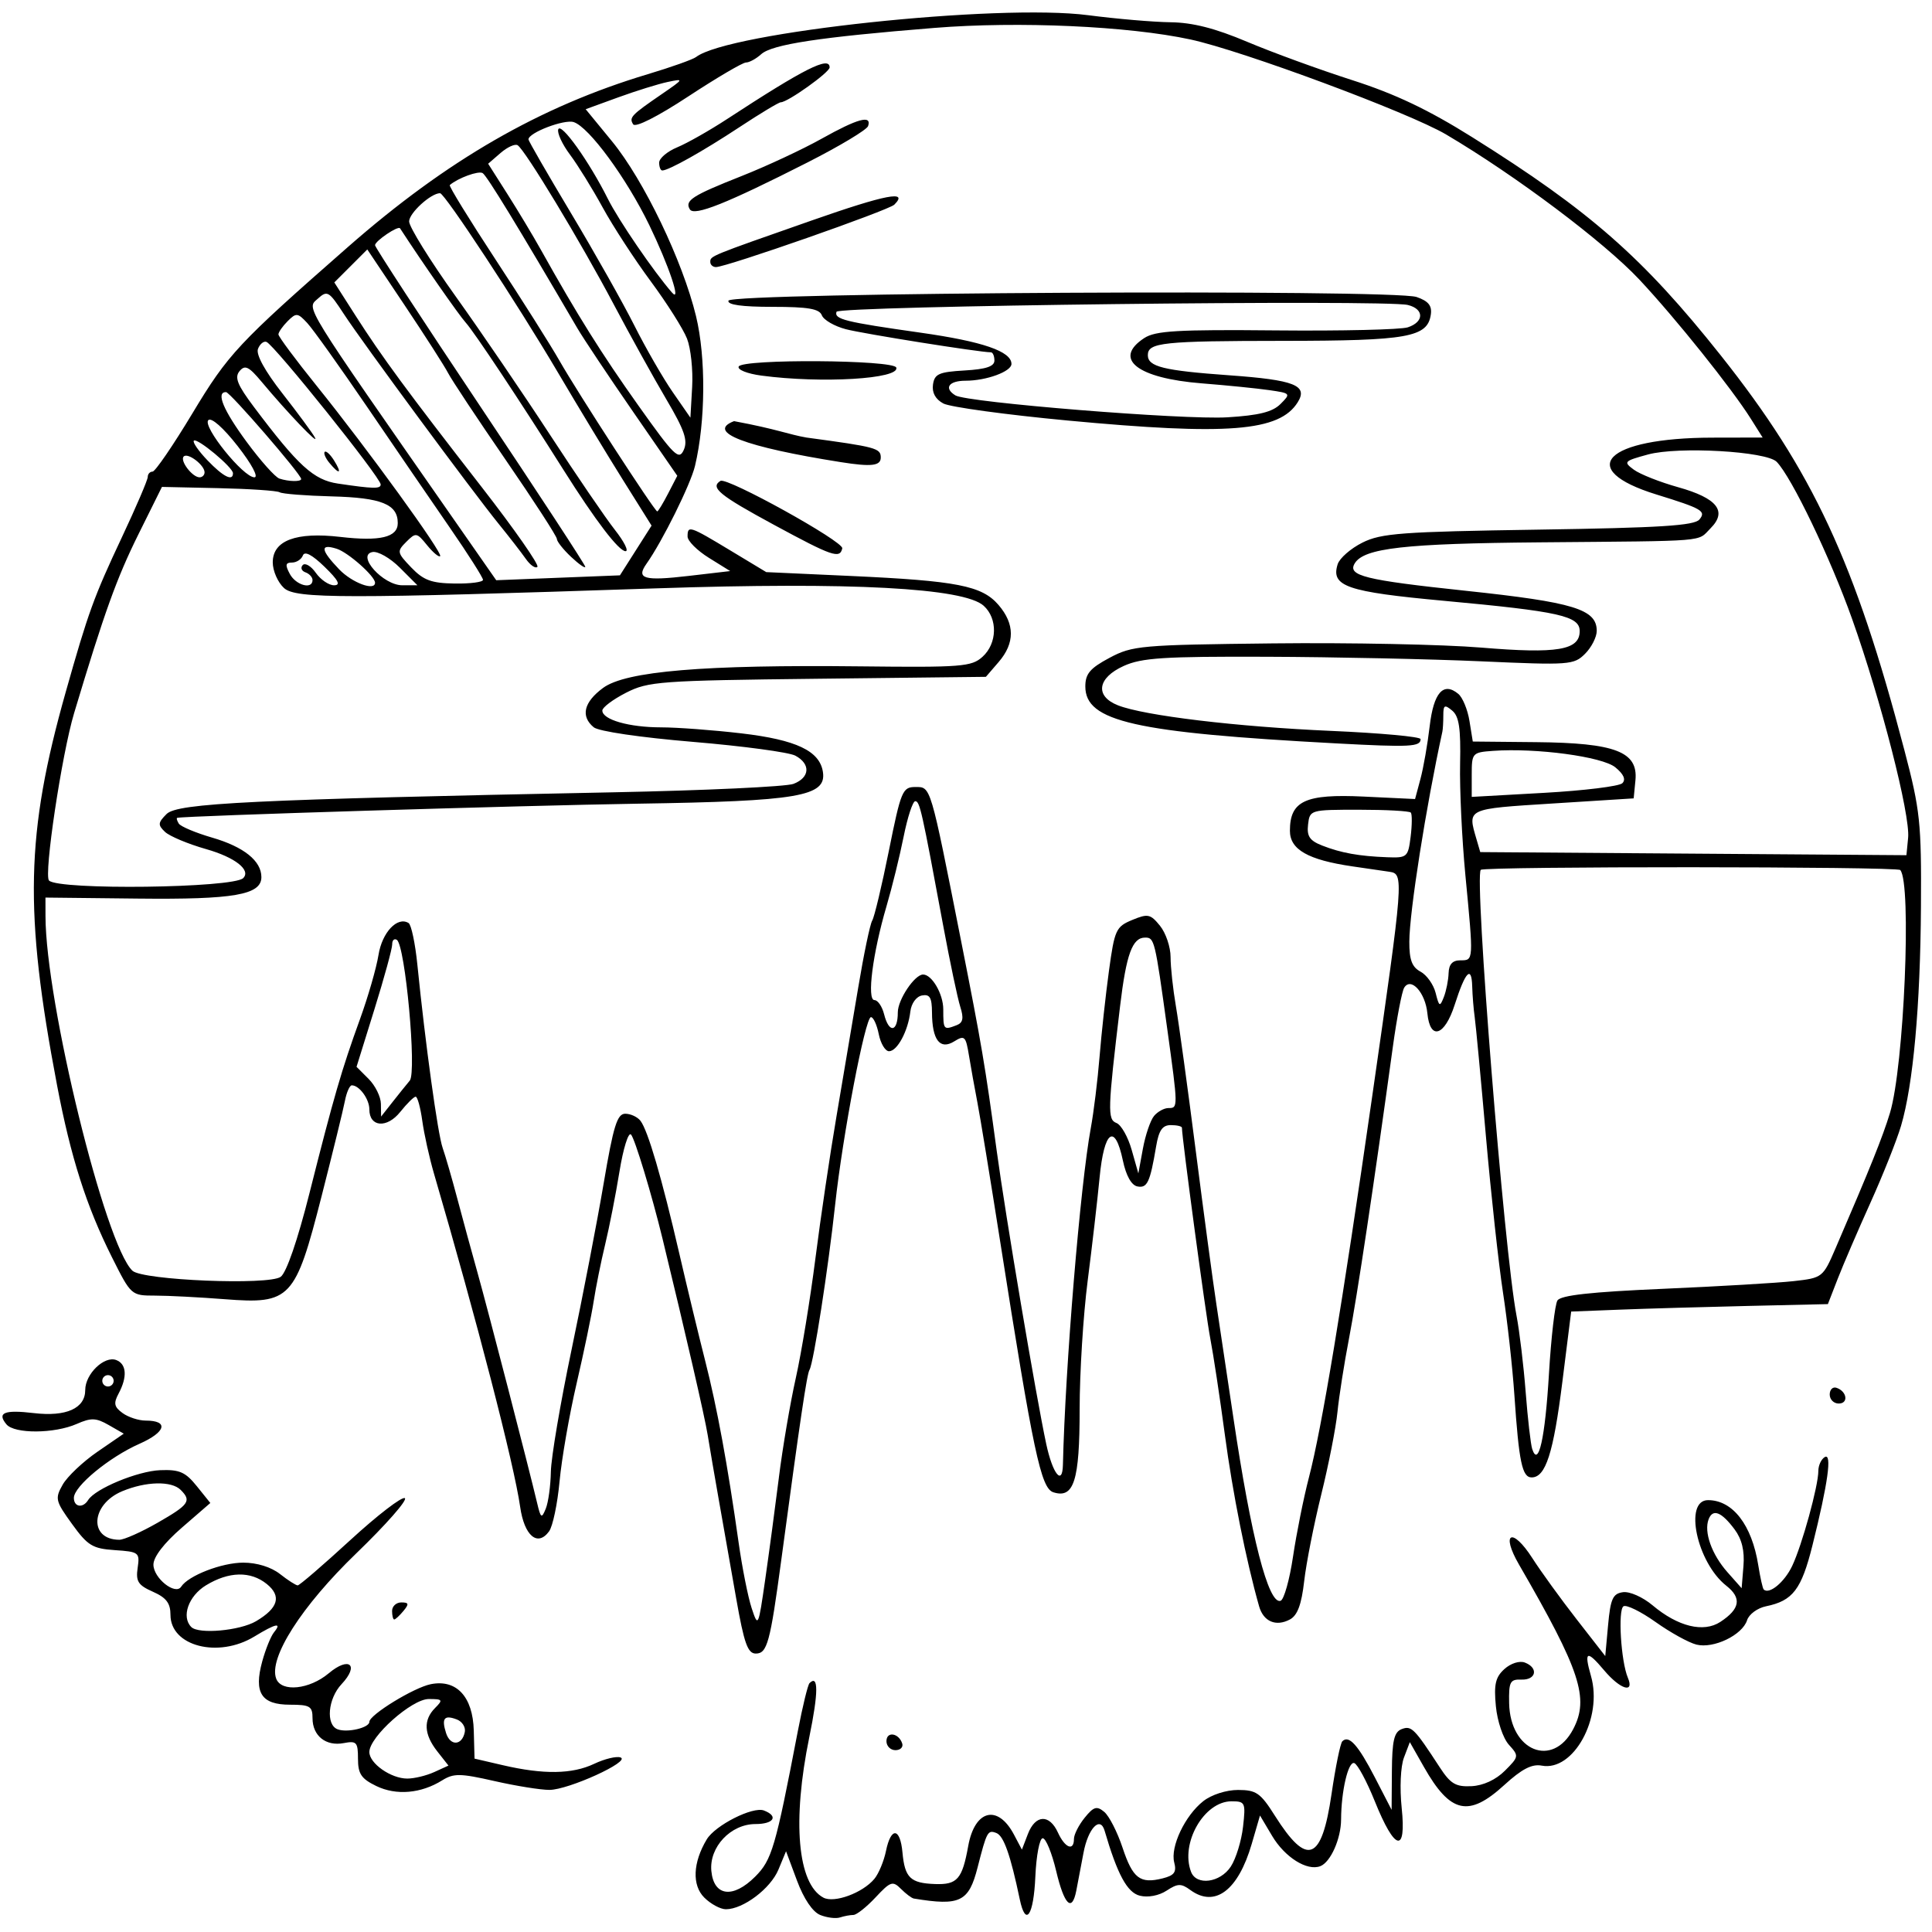 <?xml version="1.0" encoding="UTF-8" standalone="no"?>
<!-- Created with Inkscape (http://www.inkscape.org/) -->

<svg
   xmlns:dc="http://purl.org/dc/elements/1.1/"
   xmlns:cc="http://creativecommons.org/ns#"
   xmlns:rdf="http://www.w3.org/1999/02/22-rdf-syntax-ns#"
   xmlns:svg="http://www.w3.org/2000/svg"
   xmlns="http://www.w3.org/2000/svg"
   xmlns:sodipodi="http://sodipodi.sourceforge.net/DTD/sodipodi-0.dtd"
   xmlns:inkscape="http://www.inkscape.org/namespaces/inkscape"
   version="1.1"
   id="svg3713"
   width="340"
   height="340"
   viewBox="0 0 340 340"
   sodipodi:docname="dimanche_icon.svg"
   inkscape:export-filename="C:\Users\Flow\Desktop\image.png"
   inkscape:export-xdpi="300.01196"
   inkscape:export-ydpi="300.01196"
   inkscape:version="0.92.4 (5da689c313, 2019-01-14)">
  <defs
     id="defs3717" />
  <sodipodi:namedview
     pagecolor="#ffffff"
     bordercolor="#666666"
     borderopacity="1"
     objecttolerance="10"
     gridtolerance="10"
     guidetolerance="10"
     inkscape:pageopacity="0"
     inkscape:pageshadow="2"
     inkscape:window-width="1280"
     inkscape:window-height="738"
     id="namedview3715"
     showgrid="false"
     inkscape:zoom="1.5852941"
     inkscape:cx="107.64619"
     inkscape:cy="157.22366"
     inkscape:window-x="-8"
     inkscape:window-y="-8"
     inkscape:window-maximized="1"
     inkscape:current-layer="svg3713" />
  <path
     style="fill:#000000"
     d="m 144.345,337.005 c -1.337,-0.54 -2.888,-2.835 -4.085,-6.043 l -1.93,-5.173 -1.336,3.224 c -1.384,3.342 -6.196,6.977 -9.245,6.984 -0.963,0.002 -2.679,-0.926 -3.815,-2.061 -2.175,-2.175 -2.002,-6.173 0.442,-10.235 1.5,-2.492 8.113,-5.832 10.065,-5.083 2.606,1 1.743,2.384 -1.488,2.384 -4.363,0 -8.173,4.055 -7.767,8.267 0.43,4.458 3.807,4.892 7.709,0.99 2.946,-2.946 3.564,-5.056 7.514,-25.635 0.832,-4.333 1.754,-8.121 2.05,-8.417 1.591,-1.591 1.579,1.641 -0.035,9.496 -3.038,14.786 -2.072,25.813 2.474,28.246 1.908,1.021 6.919,-0.821 8.977,-3.3 0.757,-0.913 1.676,-3.119 2.041,-4.903 0.876,-4.283 2.499,-4.139 2.903,0.256 0.41,4.461 1.388,5.407 5.747,5.559 3.905,0.136 4.773,-0.864 5.827,-6.708 1.15,-6.379 5.206,-7.377 8.055,-1.982 l 1.39,2.631 1.055,-2.75 c 1.316,-3.428 3.786,-3.545 5.287,-0.25 1.237,2.715 2.818,3.338 2.818,1.111 0,-0.764 0.848,-2.437 1.885,-3.718 1.587,-1.96 2.132,-2.123 3.445,-1.034 0.858,0.712 2.306,3.542 3.219,6.289 1.805,5.433 3.081,6.412 7.058,5.414 2.059,-0.517 2.485,-1.102 2.041,-2.799 -0.719,-2.751 1.888,-8.254 5.113,-10.791 1.448,-1.139 4.036,-1.972 6.123,-1.971 3.198,0.002 3.944,0.523 6.47,4.521 5.705,9.03 8.244,8.058 9.979,-3.818 0.693,-4.748 1.547,-8.918 1.897,-9.268 1.158,-1.158 2.775,0.64 5.741,6.385 l 2.932,5.679 0.048,-6.781 c 0.038,-5.39 0.392,-6.913 1.723,-7.424 1.713,-0.657 2.23,-0.139 6.688,6.705 1.906,2.927 2.822,3.473 5.599,3.337 2.066,-0.101 4.282,-1.125 5.869,-2.712 2.486,-2.486 2.504,-2.6 0.714,-4.577 -1.024,-1.132 -2.037,-4.132 -2.293,-6.789 -0.368,-3.833 -0.075,-5.107 1.501,-6.534 1.119,-1.013 2.664,-1.502 3.603,-1.142 2.432,0.933 1.996,3.088 -0.605,2.997 -2.005,-0.071 -2.241,0.383 -2.164,4.16 0.17,8.422 7.642,11.458 11.265,4.576 2.871,-5.455 1.27,-10.325 -9.529,-28.979 -3.274,-5.655 -1.192,-6.648 2.352,-1.122 1.512,2.357 5.017,7.197 7.788,10.754 l 5.039,6.469 0.5,-5.469 c 0.422,-4.611 0.831,-5.516 2.612,-5.77 1.174,-0.168 3.491,0.859 5.216,2.31 4.458,3.751 8.968,4.856 11.922,2.92 3.487,-2.285 3.803,-4.205 1.048,-6.372 C 298.626,274.987 296.281,264 300.585,264 c 4.344,0 7.714,4.364 8.84,11.448 0.344,2.165 0.775,4.085 0.957,4.267 0.956,0.956 3.652,-1.266 5.012,-4.133 1.737,-3.661 4.606,-14.084 4.606,-16.734 0,-0.952 0.499,-2.039 1.109,-2.416 1.341,-0.829 0.594,4.568 -2.153,15.55 -1.94,7.759 -3.448,9.731 -8.177,10.699 -1.496,0.306 -2.991,1.408 -3.321,2.449 -0.83,2.615 -5.889,5.051 -8.914,4.292 -1.36,-0.341 -4.593,-2.128 -7.185,-3.971 -2.592,-1.843 -5.134,-3.09 -5.65,-2.772 -1.005,0.621 -0.453,9.678 0.766,12.571 1.2,2.848 -1.346,2.058 -4.165,-1.292 -3.071,-3.649 -3.592,-3.424 -2.322,1.005 2.114,7.372 -3.085,16.826 -8.667,15.759 -1.725,-0.33 -3.508,0.593 -6.593,3.413 -6.275,5.736 -9.489,5.014 -14.14,-3.174 l -2.483,-4.372 -1.036,2.725 c -0.591,1.556 -0.762,5.349 -0.397,8.841 0.849,8.122 -1.198,7.617 -4.734,-1.168 -1.408,-3.498 -3.034,-6.518 -3.613,-6.712 -1.062,-0.354 -2.296,4.933 -2.316,9.927 -0.014,3.395 -1.852,7.522 -3.658,8.215 -2.332,0.895 -6.237,-1.558 -8.478,-5.326 L 221.738,319.5 l -1.456,5 c -2.389,8.201 -6.476,11.272 -10.797,8.112 -1.627,-1.19 -2.224,-1.174 -4.184,0.11 -1.349,0.884 -3.28,1.248 -4.71,0.89 -2.225,-0.558 -3.941,-3.726 -6.201,-11.445 -0.777,-2.652 -2.908,-0.407 -3.715,3.914 -0.454,2.431 -1.025,5.432 -1.269,6.669 -0.757,3.84 -2.117,2.495 -3.54,-3.5 -0.751,-3.163 -1.815,-5.75 -2.365,-5.75 -0.55,0 -1.133,3.038 -1.296,6.75 -0.302,6.892 -1.707,8.943 -2.742,4 -1.63,-7.787 -2.823,-11.174 -4.113,-11.669 -1.526,-0.586 -1.686,-0.293 -3.308,6.053 -1.552,6.072 -3.082,6.819 -11.221,5.478 -0.373,-0.061 -1.393,-0.826 -2.267,-1.7 -1.451,-1.451 -1.837,-1.321 -4.473,1.5 -1.587,1.698 -3.342,3.088 -3.902,3.088 -0.559,0 -1.616,0.197 -2.349,0.437 -0.732,0.241 -2.302,0.046 -3.487,-0.433 z m 72.256,-8.519 c 0.906,-1.383 1.875,-4.533 2.153,-7 C 219.236,317.216 219.138,317 216.719,317 c -4.819,0 -9.046,7.379 -7.112,12.418 0.95,2.475 5.127,1.918 6.994,-0.933 z m 88.658,-59.34 c -2.314,-3.099 -3.837,-3.689 -4.572,-1.773 -0.858,2.237 0.546,6.182 3.313,9.305 l 2.5,2.822 0.32,-3.917 c 0.218,-2.669 -0.279,-4.721 -1.561,-6.437 z M 66.215,314.307 C 63.578,313.03 63,312.168 63,309.514 63,306.599 62.751,306.325 60.494,306.756 57.355,307.357 55,305.48 55,302.378 55,300.274 54.543,300 51.035,300 c -5.05,0 -6.395,-2.093 -4.89,-7.607 0.585,-2.141 1.521,-4.455 2.081,-5.143 1.462,-1.795 0.305,-1.544 -3.452,0.746 C 38.41,291.877 30,289.709 30,284.187 c 0,-2.056 -0.738,-3.026 -3.095,-4.069 -2.604,-1.153 -3.029,-1.819 -2.68,-4.197 0.397,-2.705 0.224,-2.84 -4.012,-3.124 -3.928,-0.264 -4.779,-0.784 -7.542,-4.607 -2.923,-4.044 -3.024,-4.469 -1.643,-6.909 0.809,-1.43 3.56,-4.035 6.112,-5.79 l 4.64,-3.19 -2.64,-1.514 c -2.24,-1.285 -3.095,-1.314 -5.64,-0.196 -3.934,1.729 -10.958,1.767 -12.369,0.067 -1.701,-2.05 -0.378,-2.593 4.816,-1.978 C 11.649,249.356 15,247.853 15,244.62 c 0,-2.829 3.365,-6.077 5.463,-5.272 1.817,0.697 1.975,2.966 0.411,5.889 -0.92,1.719 -0.794,2.349 0.691,3.434 1,0.731 2.83,1.329 4.068,1.329 4.119,0 3.578,2.02 -1.096,4.087 C 19.213,256.442 13,261.567 13,263.604 c 0,1.621 1.593,1.864 2.509,0.382 1.237,-2.002 8.708,-5.1 12.681,-5.259 3.39,-0.135 4.441,0.323 6.438,2.806 L 37.015,264.5 32.008,268.84 C 28.87,271.559 27,273.99 27,275.349 c 0,2.377 3.869,5.452 4.884,3.882 C 33.148,277.277 39.031,275 42.815,275 c 2.401,0 4.898,0.774 6.457,2 1.398,1.1 2.802,2 3.12,2 0.317,0 4.48,-3.583 9.25,-7.962 4.77,-4.379 9.091,-7.703 9.603,-7.387 0.511,0.316 -3.334,4.686 -8.545,9.712 -9.642,9.299 -15.48,18.442 -14.089,22.066 0.922,2.404 5.851,1.894 9.237,-0.955 3.61,-3.038 5.446,-1.48 2.256,1.914 -2.394,2.549 -2.799,7.131 -0.701,7.936 C 61.1,304.976 65,304.064 65,303.016 c 0,-1.231 7.831,-6.032 10.811,-6.628 4.525,-0.905 7.405,2.203 7.566,8.164 l 0.133,4.936 4.995,1.16 c 7.158,1.662 12.2,1.586 16.056,-0.244 1.85,-0.878 3.943,-1.382 4.651,-1.12 1.841,0.68 -9.157,5.695 -12.515,5.707 -1.541,0.005 -5.9,-0.695 -9.685,-1.556 -6.023,-1.37 -7.172,-1.385 -9.197,-0.122 -3.725,2.323 -8.084,2.697 -11.6,0.994 z m 10.199,-2.45 2.508,-1.143 -1.96,-2.492 c -2.369,-3.011 -2.497,-5.543 -0.389,-7.651 C 78,299.143 77.898,299 75.454,299 72.46,299 65,305.655 65,308.326 65,310.336 68.804,313 71.675,313 c 1.227,0 3.359,-0.514 4.738,-1.143 z m 5.386,-7.065 c 0.165,-0.848 -0.462,-1.834 -1.393,-2.191 -2.226,-0.854 -2.736,-0.219 -1.912,2.377 0.746,2.352 2.836,2.234 3.306,-0.187 z M 45.064,285.303 c 3.916,-2.313 4.521,-4.411 1.886,-6.544 -2.846,-2.305 -6.678,-2.222 -10.7,0.23 -3.086,1.881 -4.376,5.551 -2.583,7.344 1.299,1.299 8.566,0.642 11.398,-1.03 z M 27.75,267.97 c 5.528,-3.17 5.991,-3.83 4.05,-5.77 -1.616,-1.616 -6.113,-1.514 -10.297,0.234 -5.551,2.319 -5.916,8.52 -0.503,8.541 0.825,0.003 3.862,-1.349 6.75,-3.005 z M 20,243 c 0,-0.55 -0.45,-1 -1,-1 -0.55,0 -1,0.45 -1,1 0,0.55 0.45,1 1,1 0.55,0 1,-0.45 1,-1 z m 136,63.417 c 0,-1.766 2.153,-1.458 2.771,0.396 0.218,0.653 -0.317,1.188 -1.188,1.188 C 156.713,308 156,307.288 156,306.417 Z M 129.549,281.25 c -0.942,-5.362 -2.311,-13.125 -3.042,-17.25 -0.731,-4.125 -1.618,-9.3 -1.972,-11.5 -0.509,-3.16 -3.829,-17.588 -7.939,-34.5 -1.884,-7.752 -4.885,-17.663 -5.554,-18.344 -0.456,-0.464 -1.366,2.461 -2.022,6.5 -0.656,4.039 -1.79,9.819 -2.522,12.844 -0.731,3.025 -1.64,7.525 -2.019,10 -0.379,2.475 -1.736,9 -3.015,14.5 -1.279,5.5 -2.624,13.235 -2.99,17.189 -0.366,3.954 -1.197,7.916 -1.846,8.804 -2.024,2.768 -4.362,0.787 -5.089,-4.311 -1.069,-7.495 -7.593,-32.722 -15.176,-58.683 -0.803,-2.75 -1.725,-6.912 -2.048,-9.25 -0.323,-2.337 -0.847,-4.25 -1.164,-4.25 -0.317,0 -1.534,1.201 -2.704,2.668 C 68.097,198.616 65,198.367 65,195.231 65,193.417 63.237,191 61.913,191 c -0.378,0 -0.924,1.238 -1.215,2.75 -0.291,1.512 -2.136,9.05 -4.101,16.75 -4.633,18.154 -5.467,19.041 -17.057,18.138 -4.422,-0.344 -9.935,-0.629 -12.25,-0.632 -4.194,-0.006 -4.221,-0.03 -7.591,-6.756 C 15.194,212.255 12.456,203.68 10.043,191 4.222,160.421 4.524,146.719 11.564,121.795 15.53,107.756 16.513,105.048 21.45,94.553 23.952,89.233 26,84.457 26,83.94 26,83.423 26.379,83 26.843,83 27.307,83 30.463,78.388 33.857,72.75 40.172,62.262 41.852,60.465 61.225,43.47 78.652,28.183 95.025,18.747 114,13.056 c 4.125,-1.237 7.95,-2.597 8.5,-3.022 5.666,-4.374 53.098,-9.434 69,-7.36 4.95,0.645 11.475,1.204 14.5,1.242 3.889,0.048 7.843,1.058 13.5,3.449 4.4,1.859 12.702,4.888 18.45,6.732 7.574,2.429 13.394,5.195 21.146,10.052 20.702,12.969 30.067,21.192 43.726,38.391 16.214,20.416 23.631,36.36 32.315,69.461 2.784,10.611 3.01,12.737 2.92,27.5 -0.106,17.51 -1.371,31.435 -3.51,38.646 -0.758,2.556 -3.177,8.631 -5.374,13.5 -2.198,4.869 -4.783,10.879 -5.746,13.354 l -1.75,4.5 -14.089,0.324 C 299.84,230.002 289.675,230.297 285,230.48 l -8.5,0.333 -1.547,12.343 C 273.376,255.746 272.01,260 269.544,260 c -1.671,0 -2.235,-2.693 -3.039,-14.5 -0.337,-4.95 -1.237,-13.05 -1.999,-18 -0.762,-4.95 -2.115,-17.325 -3.006,-27.5 -0.891,-10.175 -1.781,-19.625 -1.977,-21 -0.197,-1.375 -0.395,-3.812 -0.44,-5.417 -0.106,-3.773 -1.204,-2.62 -3.082,3.239 -1.773,5.529 -4.34,6.331 -4.808,1.502 -0.353,-3.639 -2.884,-6.44 -4.077,-4.511 -0.403,0.652 -1.304,5.348 -2.003,10.436 -3.314,24.131 -6.295,43.972 -7.701,51.251 -0.849,4.4 -1.769,10.25 -2.043,13 -0.274,2.75 -1.556,9.275 -2.848,14.5 -1.292,5.225 -2.646,12.089 -3.008,15.254 -0.472,4.127 -1.182,6.034 -2.513,6.746 -2.455,1.314 -4.658,0.371 -5.421,-2.319 -2.293,-8.086 -4.649,-19.887 -6.025,-30.181 -0.883,-6.6 -2.041,-14.25 -2.575,-17 C 212.201,231.489 208,200.239 208,198.462 208,198.208 207.12,198 206.045,198 c -1.48,0 -2.108,0.911 -2.587,3.75 -1.068,6.333 -1.557,7.378 -3.292,7.043 -1.05,-0.202 -1.992,-1.881 -2.557,-4.557 -1.411,-6.69 -3.305,-5.298 -4.1,3.013 -0.382,3.987 -1.327,12.171 -2.101,18.186 -0.774,6.015 -1.408,16.167 -1.408,22.559 0,12.6 -1.002,15.774 -4.619,14.626 -2.196,-0.697 -3.529,-6.981 -9.364,-44.121 -1.728,-11 -3.534,-22.025 -4.013,-24.5 -0.479,-2.475 -1.145,-6.18 -1.48,-8.232 -0.558,-3.424 -0.772,-3.631 -2.597,-2.5 -2.51,1.556 -3.89,-0.24 -3.912,-5.091 -0.012,-2.621 -0.385,-3.253 -1.765,-2.99 -1.001,0.191 -1.875,1.399 -2.042,2.823 -0.404,3.446 -2.306,6.99 -3.752,6.99 -0.663,0 -1.476,-1.35 -1.806,-3 -0.33,-1.65 -0.949,-3 -1.375,-2.999 -1.01,0.001 -4.99,20.843 -6.301,32.999 -1.203,11.148 -3.807,27.921 -4.512,29.062 -0.458,0.741 -1.62,8.566 -4.964,33.438 -1.964,14.606 -2.48,16.5 -4.491,16.5 -1.422,0 -2.06,-1.799 -3.457,-9.75 z M 137.071,260 c 0.654,-5.225 1.995,-13.1 2.979,-17.5 0.985,-4.4 2.534,-13.85 3.444,-21 0.909,-7.15 2.577,-18.4 3.705,-25 1.128,-6.6 2.852,-16.811 3.831,-22.691 0.979,-5.88 2.087,-11.189 2.463,-11.797 0.376,-0.608 1.698,-6.147 2.938,-12.309 2.122,-10.543 2.397,-11.203 4.662,-11.203 2.738,0 2.586,-0.51 8.026,27 3.644,18.429 4.248,21.989 6.282,37 1.552,11.461 6.915,43.208 8.72,51.624 1.127,5.257 2.847,7.416 2.934,3.685 0.402,-17.223 3.059,-49.313 4.91,-59.309 0.509,-2.75 1.2,-8.375 1.536,-12.5 0.335,-4.125 1.082,-10.952 1.659,-15.172 0.985,-7.203 1.235,-7.749 4.09,-8.931 2.763,-1.144 3.21,-1.05 4.896,1.032 1.021,1.26 1.856,3.734 1.856,5.497 0,1.763 0.421,5.651 0.935,8.639 0.515,2.989 2.086,14.434 3.493,25.434 1.407,11 3.039,23.15 3.628,27 0.589,3.85 1.937,12.85 2.996,20 3.114,21.025 6.182,32.922 8.307,32.213 0.597,-0.199 1.583,-3.704 2.191,-7.788 0.608,-4.084 1.867,-10.351 2.798,-13.926 2.27,-8.716 5.835,-30.181 11.126,-67 5.566,-38.73 5.603,-39.212 3.026,-39.584 -1.1,-0.159 -4.025,-0.585 -6.5,-0.947 -7.818,-1.145 -11,-2.957 -11,-6.263 0,-5.258 2.704,-6.513 12.979,-6.021 l 9.047,0.433 0.953,-3.559 c 0.524,-1.957 1.252,-6.121 1.618,-9.252 0.691,-5.922 2.416,-7.871 5.038,-5.694 0.76,0.631 1.645,2.776 1.965,4.767 l 0.583,3.62 11.184,0.108 c 13.895,0.135 17.927,1.683 17.441,6.698 L 287.5,140.5 l -14.25,0.901 c -15.28,0.966 -15.003,0.836 -13.4,6.326 l 0.65,2.227 37.5,0.273 37.5,0.273 0.299,-3.062 c 0.395,-4.036 -4.766,-24.197 -9.859,-38.515 -3.827,-10.758 -10.628,-24.926 -13.273,-27.649 -1.803,-1.856 -17.314,-2.741 -22.642,-1.293 -4.237,1.152 -4.37,1.294 -2.5,2.674 1.086,0.801 4.59,2.188 7.787,3.082 6.901,1.929 8.718,4.233 5.711,7.24 -2.414,2.414 0.134,2.204 -30.023,2.466 -23.802,0.206 -30.927,1.011 -32.577,3.681 -1.354,2.19 1.725,2.955 19.491,4.84 19.057,2.022 23.086,3.254 23.086,7.059 0,1.087 -0.924,2.901 -2.053,4.03 -1.966,1.966 -2.739,2.022 -18.25,1.329 -8.908,-0.398 -25.872,-0.76 -37.697,-0.803 -18.208,-0.067 -22.074,0.181 -25.25,1.62 -4.641,2.103 -5.105,5.319 -1,6.93 4.643,1.822 20.96,3.778 37.5,4.495 8.662,0.376 15.75,1.026 15.75,1.446 0,1.357 -1.817,1.451 -14.764,0.758 C 199.612,128.922 191,126.97 191,120.805 c 0,-2.229 0.823,-3.204 4.25,-5.034 4.038,-2.157 5.47,-2.284 28.75,-2.545 13.475,-0.151 29.993,0.182 36.707,0.742 13.358,1.113 17.293,0.452 17.293,-2.903 0,-2.662 -3.576,-3.461 -23.851,-5.33 -17.172,-1.583 -19.977,-2.547 -18.741,-6.441 0.337,-1.062 2.296,-2.773 4.353,-3.802 3.308,-1.655 6.882,-1.919 30.954,-2.285 21.439,-0.326 27.456,-0.705 28.352,-1.784 1.227,-1.478 0.472,-1.917 -7.566,-4.401 -14.412,-4.454 -8.98,-9.972 9.848,-10.005 L 310.196,77 308.152,73.75 C 304.75,68.34 294.863,55.991 288.5,49.202 282.297,42.584 266.722,30.889 254.5,23.672 247.981,19.823 218.647,8.919 209.5,6.946 198.578,4.59 179.267,3.718 164.429,4.912 144.224,6.539 135.87,7.808 133.952,9.543 133.067,10.344 131.865,11 131.281,11 c -0.584,0 -5.146,2.682 -10.137,5.959 -5.469,3.591 -9.333,5.543 -9.722,4.913 -0.744,-1.203 -0.364,-1.602 5.079,-5.336 3.878,-2.661 3.909,-2.725 1,-2.111 -1.65,0.348 -5.572,1.569 -8.716,2.713 l -5.716,2.081 4.627,5.641 c 5.605,6.833 12.444,21.063 14.796,30.789 1.759,7.273 1.68,18.53 -0.185,26.352 -0.775,3.249 -5.749,13.281 -8.529,17.202 -1.884,2.657 -0.469,3.068 7.408,2.15 L 128.5,100.5 124.75,98.168 c -2.062,-1.282 -3.75,-2.97 -3.75,-3.75 0,-1.992 0.342,-1.881 7.479,2.423 l 6.369,3.841 14.826,0.677 c 18.761,0.856 23.131,1.712 26.047,5.102 2.887,3.356 2.897,6.71 0.029,10.038 l -2.25,2.612 -29.581,0.338 c -27.83,0.318 -29.828,0.463 -33.75,2.464 -2.293,1.17 -4.169,2.579 -4.169,3.131 0,1.606 4.704,2.955 10.315,2.958 2.852,0.002 9.235,0.479 14.185,1.061 9.647,1.134 13.771,3.094 14.322,6.807 0.636,4.284 -4.294,5.126 -32.584,5.566 -20.27,0.315 -79.566,2.136 -81.047,2.489 -0.17,0.041 -0.049,0.494 0.268,1.008 0.318,0.514 2.965,1.628 5.883,2.477 C 42.912,149.03 46,151.506 46,154.353 c 0,3.13 -4.822,3.968 -21.75,3.783 L 8,157.958 l 0.006,3.271 c 0.027,15.15 10.501,57.861 15.301,62.398 1.78,1.683 24.006,2.596 26.09,1.072 1.016,-0.743 2.98,-6.45 5.061,-14.706 4.272,-16.949 5.656,-21.718 8.894,-30.646 1.427,-3.934 2.891,-9.013 3.255,-11.286 0.637,-3.984 3.327,-6.838 5.296,-5.621 0.474,0.293 1.168,3.576 1.542,7.296 1.401,13.928 3.596,29.848 4.449,32.264 0.485,1.375 1.655,5.425 2.601,9 0.945,3.575 2.541,9.425 3.546,13 1.767,6.287 9.042,34.395 10.482,40.5 0.635,2.693 0.791,2.795 1.523,1 0.448,-1.1 0.851,-4.025 0.895,-6.5 0.044,-2.475 1.685,-12.15 3.647,-21.5 1.962,-9.35 4.503,-22.512 5.646,-29.25 1.717,-10.122 2.377,-12.25 3.8,-12.25 0.947,0 2.154,0.562 2.681,1.25 1.308,1.707 3.766,10.104 6.804,23.25 1.398,6.05 3.454,14.572 4.568,18.938 2.102,8.237 3.961,18.338 5.9,32.062 0.622,4.4 1.651,9.575 2.287,11.5 1.14,3.447 1.176,3.372 2.383,-5 0.674,-4.675 1.761,-12.775 2.415,-18 z M 136.25,92.385 c -9.671,-5.234 -11.334,-6.597 -9.46,-7.755 1.143,-0.706 21.703,10.679 21.435,11.87 -0.423,1.879 -1.733,1.428 -11.975,-4.115 z M 148,81.332 c -16.954,-2.684 -23.794,-5.308 -18.82,-7.219 7.669,1.429 9.569,2.34 12.756,2.89 C 154.188,78.655 155,78.873 155,80.519 c 0,1.468 -1.65,1.66 -7,0.813 z m 39.824,-7.334 c -10.822,-1.017 -20.637,-2.363 -21.811,-2.991 -1.385,-0.741 -2.026,-1.909 -1.824,-3.325 0.268,-1.88 1.039,-2.224 5.561,-2.485 3.777,-0.217 5.25,-0.709 5.25,-1.75 C 175,62.651 174.72,62 174.378,62 c -1.978,0 -22.469,-3.263 -25.526,-4.065 -2.006,-0.526 -3.904,-1.627 -4.219,-2.446 C 144.193,54.34 142.212,54 135.948,54 c -5.414,0 -7.994,-0.363 -7.751,-1.09 0.477,-1.431 117.018,-2.048 121.107,-0.641 2.06,0.709 2.724,1.525 2.5,3.073 -0.579,4.013 -4.02,4.628 -25.972,4.644 C 204.625,60 202,60.277 202,62.5 c 0,2.037 2.748,2.716 14.363,3.548 11.435,0.819 13.859,1.773 12.022,4.73 -3.205,5.16 -12.261,5.879 -40.561,3.221 z m 37.52,-2.897 c 1.848,-1.848 1.808,-1.897 -1.979,-2.445 C 221.239,68.349 215.9,67.812 211.5,67.465 c -11.375,-0.899 -15.715,-4.312 -10.135,-7.968 1.972,-1.292 5.834,-1.517 23.25,-1.351 11.487,0.11 21.897,-0.134 23.135,-0.541 2.899,-0.953 2.899,-3.231 0,-3.935 -4.013,-0.975 -100.197,0.171 -100.539,1.198 -0.438,1.314 1.475,1.789 14.789,3.677 10.94,1.551 16,3.291 16,5.503 C 178,65.383 173.583,67 169.935,67 c -2.968,0 -3.878,1.299 -1.806,2.58 2.022,1.25 40.168,4.328 47.85,3.861 5.567,-0.338 7.961,-0.936 9.365,-2.34 z M 134,66.1 c -2.5,-0.333 -4.278,-1.044 -4,-1.6 0.683,-1.365 27.271,-1.188 27.728,0.185 0.669,2.006 -13.125,2.828 -23.728,1.415 z m -9,-19.993 c 0,-1.069 -0.214,-0.981 17.815,-7.296 13.146,-4.604 17.144,-5.371 14.567,-2.793 C 156.389,37.011 127.841,47 125.995,47 125.448,47 125,46.598 125,46.107 Z m -3.593,-9.258 c -0.959,-1.552 0.386,-2.42 9.081,-5.859 4.394,-1.737 10.737,-4.696 14.096,-6.575 6.37,-3.562 8.857,-4.239 8.187,-2.229 -0.218,0.653 -5.016,3.533 -10.663,6.4 -14.245,7.233 -19.934,9.504 -20.701,8.263 z M 116,28.621 c 0,-0.758 1.43,-1.971 3.178,-2.695 1.748,-0.724 5.686,-2.955 8.75,-4.958 C 141.595,12.037 146,9.819 146,11.867 146,12.731 138.617,18 137.406,18 c -0.35,0 -3.622,1.969 -7.271,4.376 C 123.705,26.616 117.676,30 116.55,30 116.247,30 116,29.38 116,28.621 Z m 156.59,213.139 c 0.381,-6.381 1.052,-12.182 1.49,-12.891 0.571,-0.924 5.844,-1.508 18.608,-2.061 9.796,-0.425 20.125,-1.032 22.952,-1.349 5.08,-0.57 5.167,-0.637 7.38,-5.768 6.126,-14.205 8.288,-19.582 9.579,-23.826 2.484,-8.167 3.853,-40.515 1.811,-42.755 -0.577,-0.633 -73.183,-0.664 -73.819,-0.032 -1.171,1.164 4.116,67.141 6.284,78.421 0.529,2.75 1.257,8.825 1.618,13.5 0.361,4.675 0.879,9.175 1.149,10 1.099,3.35 2.271,-1.914 2.948,-13.24 z M 203.089,196.393 C 203.725,195.627 204.865,195 205.622,195 c 1.717,0 1.716,-0.016 -0.213,-13.984 C 203.245,165.346 203.161,165 201.516,165 c -2.242,0 -3.308,2.922 -4.401,12.07 -2.185,18.276 -2.237,19.946 -0.637,20.56 0.826,0.317 2.03,2.442 2.677,4.723 l 1.176,4.147 0.801,-4.357 c 0.44,-2.396 1.321,-4.984 1.957,-5.75 z M 72.111,190.173 c 1.257,-1.501 -0.799,-23.863 -2.278,-24.777 -0.458,-0.283 -0.824,0.074 -0.813,0.794 0.011,0.72 -1.396,5.864 -3.128,11.431 l -3.148,10.122 2.128,2.128 c 1.17,1.17 2.143,3.14 2.161,4.378 l 0.033,2.25 1.966,-2.5 c 1.082,-1.375 2.466,-3.097 3.078,-3.827 z M 158,178.155 c 0,-2.229 2.96,-6.655 4.451,-6.655 1.558,0 3.549,3.434 3.549,6.122 0,3.617 0.051,3.679 2.339,2.801 1.137,-0.436 1.296,-1.228 0.652,-3.25 -0.468,-1.47 -1.811,-7.848 -2.984,-14.173 -3.809,-20.537 -4.138,-22 -4.941,-22 -0.436,0 -1.356,2.812 -2.044,6.25 -0.688,3.438 -2.046,8.95 -3.017,12.25 -2.425,8.242 -3.485,16.5 -2.117,16.5 0.591,0 1.357,1.125 1.702,2.5 0.851,3.39 2.411,3.167 2.411,-0.345 z M 254.93,171.25 c 0.049,-1.56 0.684,-2.25 2.07,-2.25 2.349,0 2.337,0.203 0.883,-15 -0.605,-6.325 -1.023,-15.134 -0.929,-19.575 0.133,-6.255 -0.181,-8.368 -1.392,-9.372 C 254.229,123.945 254,124.066 254,125.878 c 0,1.167 -0.074,2.46 -0.164,2.872 -2.891,13.235 -5.796,31.692 -5.818,36.965 -0.014,3.195 0.463,4.472 1.97,5.279 1.094,0.585 2.291,2.272 2.662,3.749 0.611,2.436 0.745,2.503 1.442,0.721 0.422,-1.08 0.799,-2.976 0.838,-4.214 z M 42.8,154.533 c 1.416,-1.416 -1.448,-3.66 -6.503,-5.097 -3.189,-0.906 -6.456,-2.275 -7.262,-3.042 -1.283,-1.222 -1.248,-1.611 0.284,-3.144 1.91,-1.911 14.984,-2.547 78.568,-3.817 16.164,-0.323 30.451,-0.991 31.75,-1.485 2.9,-1.103 3.058,-3.504 0.327,-4.966 -1.119,-0.599 -9.226,-1.69 -18.015,-2.425 -9.255,-0.774 -16.605,-1.855 -17.465,-2.569 -2.338,-1.94 -1.752,-4.414 1.639,-6.921 3.997,-2.955 17.762,-4.109 45.337,-3.799 17.77,0.2 19.516,0.063 21.442,-1.68 2.606,-2.358 2.709,-6.723 0.213,-8.982 -3.484,-3.153 -23.423,-4.214 -57.617,-3.067 -54.952,1.844 -63.427,1.838 -65.509,-0.047 C 48.896,102.501 48,100.464 48,98.966 48,95.122 52.088,93.582 59.885,94.487 66.907,95.302 70,94.558 70,92.055 70,88.742 67.14,87.583 58.409,87.357 c -4.605,-0.119 -8.742,-0.445 -9.194,-0.724 -0.452,-0.279 -5.298,-0.607 -10.769,-0.727 L 28.5,85.687 24.375,93.999 C 20.534,101.739 18.357,107.79 13.041,125.5 c -2.175,7.246 -5.361,28.512 -4.414,29.461 1.711,1.715 32.415,1.33 34.174,-0.428 z M 248.249,147.25 c 0.257,-2.062 0.27,-3.975 0.028,-4.25 -0.241,-0.275 -4.34,-0.5 -9.108,-0.5 -8.598,0 -8.671,0.021 -8.972,2.607 -0.24,2.064 0.281,2.835 2.5,3.703 3.323,1.3 6.487,1.868 11.443,2.053 3.488,0.13 3.66,-0.021 4.108,-3.614 z M 285.5,137.836 c 0.662,-0.647 0.246,-1.594 -1.23,-2.801 -2.299,-1.879 -13.913,-3.442 -21.52,-2.896 -3.649,0.262 -3.75,0.375 -3.75,4.185 v 3.916 l 12.75,-0.714 c 7.013,-0.393 13.2,-1.154 13.75,-1.691 z M 55,102.083 c 0,-0.504 -0.562,-1.118 -1.25,-1.363 -0.688,-0.246 -0.902,-0.818 -0.477,-1.273 0.425,-0.455 1.463,0.159 2.307,1.363 0.844,1.204 2.287,2.19 3.208,2.19 1.223,0 0.772,-0.876 -1.671,-3.25 -2.188,-2.126 -3.507,-2.818 -3.814,-2 C 53.045,98.438 52.18,99 51.381,99 50.24,99 50.158,99.427 51,101 c 1.074,2.007 4,2.8 4,1.083 z m 11,0.468 c 0,-1.149 -4.741,-5.349 -6.75,-5.98 -2.978,-0.935 -2.841,0.203 0.437,3.624 C 61.949,102.556 66,104.068 66,102.552 Z m 4.363,-2.65 c -1.704,-1.704 -3.876,-2.942 -4.826,-2.75 C 62.681,97.728 67.429,103 70.803,103 h 2.658 z M 85,102.044 C 85,101.645 82.387,97.534 79.194,92.909 76.001,88.284 69.448,78.714 64.633,71.643 59.818,64.572 55.063,57.91 54.065,56.839 52.39,55.042 52.126,55.017 50.625,56.517 49.731,57.411 49,58.46 49,58.848 c 0,0.388 3.038,4.474 6.75,9.079 8.902,11.044 22.23,29.426 21.711,29.945 -0.226,0.226 -1.264,-0.643 -2.307,-1.931 -1.81,-2.235 -1.977,-2.262 -3.656,-0.583 -1.679,1.679 -1.639,1.885 0.875,4.509 2.157,2.251 3.541,2.764 7.63,2.825 C 82.752,102.735 85,102.442 85,102.044 Z m 26.881,-5.17 2.783,-4.374 -5.012,-8 C 106.895,80.1 101.72,71.55 98.153,65.5 91.057,53.466 78.258,34 77.442,34 75.827,34 72,37.494 72,38.968 c 0,0.956 3.668,6.867 8.152,13.135 C 84.635,58.371 92.118,69.35 96.78,76.5 c 4.662,7.15 9.807,14.688 11.432,16.75 1.625,2.062 2.47,3.75 1.878,3.75 -1.188,0 -5.296,-5.381 -10.927,-14.311 C 91.467,70.482 83.465,58.431 81.943,56.753 80.752,55.441 74.264,46.124 70.402,40.181 70.069,39.667 66,42.414 66,43.153 66,43.522 74.325,56.272 84.5,71.487 94.675,86.701 103,99.419 103,99.749 103,100.079 101.875,99.292 100.5,98 99.125,96.708 98,95.287 98,94.842 98,94.397 93.944,88.135 88.987,80.926 84.03,73.718 79.474,66.848 78.864,65.66 78.253,64.472 74.803,59.09 71.196,53.699 l -6.557,-9.801 -2.902,2.902 -2.902,2.902 3.771,5.898 c 4.644,7.264 8.962,13.131 22.242,30.219 5.691,7.324 10.069,13.595 9.727,13.937 -0.342,0.342 -1.259,-0.29 -2.039,-1.403 C 91.756,97.242 89.629,94.497 87.809,92.256 83.083,86.435 63.799,60.297 60.492,55.228 57.869,51.207 57.599,51.053 55.895,52.595 53.932,54.372 53.08,52.993 79.914,91.478 l 7.414,10.633 10.885,-0.431 10.885,-0.431 z m 5.689,-10.009 1.621,-3.136 -7.846,-11.364 c -4.315,-6.25 -8.701,-12.827 -9.746,-14.614 C 91.069,39.738 85.687,30.925 84.938,30.462 c -0.73,-0.451 -4.313,0.852 -5.786,2.106 -0.192,0.163 3.437,6.065 8.063,13.115 C 91.841,52.732 96.906,60.75 98.47,63.5 101.646,69.083 115.217,90 115.663,90 c 0.157,0 1.016,-1.411 1.907,-3.136 z M 66.992,85.25 C 66.979,84.029 48.27,60.683 46.892,60.167 c -0.49,-0.183 -1.162,0.373 -1.493,1.237 -0.378,0.986 1.222,3.899 4.302,7.833 2.697,3.445 5.272,6.938 5.721,7.763 0.875,1.605 -4.831,-4.36 -9.365,-9.79 -2.271,-2.72 -2.947,-3.048 -3.903,-1.896 -0.913,1.1 -0.38,2.427 2.522,6.29 7.795,10.373 10.523,12.863 14.783,13.496 6.284,0.933 7.542,0.958 7.533,0.15 z m -9.012,-3.774 c -0.696,-0.838 -1.071,-1.718 -0.835,-1.955 0.237,-0.237 0.98,0.449 1.651,1.524 1.452,2.325 0.968,2.58 -0.816,0.43 z M 53,84.296 C 53,83.469 40.488,69 39.772,69 c -1.802,0 -0.488,3.166 3.644,8.779 2.429,3.299 5.016,6.199 5.75,6.443 C 50.786,84.762 53,84.805 53,84.296 Z M 36,83.122 C 36,81.844 33.06,79.607 32.333,80.333 31.607,81.06 33.844,84 35.122,84 35.605,84 36,83.605 36,83.122 Z m 5,0.158 c 0,-1.03 -6.323,-6.29 -6.886,-5.728 -0.258,0.258 0.82,1.814 2.396,3.458 C 39.28,83.901 41,84.771 41,83.28 Z m 0.838,-4.76 C 39.311,75.285 37.191,73.409 36.661,73.939 35.577,75.023 42.812,84 44.77,84 c 0.772,0 -0.478,-2.337 -2.932,-5.479 z M 117.268,70.286 C 115.065,66.554 110.882,59 107.972,53.5 102.169,42.531 92.404,26.368 91.09,25.556 90.633,25.273 89.279,25.891 88.082,26.928 l -2.176,1.887 3.395,5.342 c 1.867,2.938 4.527,7.367 5.909,9.842 6.407,11.47 10.646,18.24 17.151,27.393 6.312,8.881 7.127,9.678 7.971,7.786 0.748,-1.676 0.12,-3.496 -3.065,-8.893 z m 3.638,-10.69 C 120.241,57.893 117.365,53.35 114.516,49.5 c -2.849,-3.85 -6.657,-9.7 -8.463,-13 -1.805,-3.3 -4.389,-7.476 -5.741,-9.28 -1.353,-1.804 -2.284,-3.805 -2.07,-4.448 0.449,-1.347 5.437,5.635 8.735,12.227 1.89,3.779 8.081,12.826 11.291,16.5 1.699,1.944 -0.571,-4.792 -3.998,-11.869 C 110.267,31.368 103.643,22.339 100.958,21.487 99.282,20.955 93,23.359 93,24.532 c 0,0.264 3.377,6.117 7.504,13.007 4.127,6.889 9.136,15.774 11.132,19.744 1.995,3.97 5.031,9.243 6.746,11.718 l 3.118,4.5 0.308,-5.404 c 0.169,-2.972 -0.237,-6.797 -0.902,-8.5 z M 69,283.5 c 0,-0.825 0.73,-1.5 1.622,-1.5 1.329,0 1.397,0.271 0.378,1.5 -0.685,0.825 -1.415,1.5 -1.622,1.5 C 69.17,285 69,284.325 69,283.5 Z m 253,-38.083 c 0,-0.871 0.534,-1.405 1.188,-1.188 C 325.042,244.847 325.349,247 323.583,247 322.712,247 322,246.287 322,245.417 Z"
     id="path3725"
     inkscape:connector-curvature="0"
     sodipodi:nodetypes="cccscsccsssssccsscscccccssccssscsscsccsscccccsccsscscsscccscccscsccssccccssscccsccsccscscccssssssccccsccscscscsccsccscsscssscscscscccccscccsssscscsscscssssssccscscsssccccscscssssssssccscccssccsssssscsscccscscscssssssssssscccsssssssssssssssssccscsscssscsccscsscscscsscsscccscscsscccccsscscsscccsccssssscssccccsssccccssccssccssscsscsscccccsscscscssssccssssscssssccscssccsssscsscssscsscsscssscssccscscscsccsssccccssscssssscscsscccscscsccssccsssccssscsscscsssssssssssscssscsssccssscssssscssssssscssccscssccccccccsssssccsccccscsscscsssccssscscscscscsccsccccsccscscccscsscsssssscsssccsscccccccscscscscsscsssssssssscsssssssscsssssccssssssssssssssssssscccsscsssssccccccssssssscsscsssssssscsssssssscsssssssssscssscssscccccssccsssssscccsssssscss" />
</svg>
